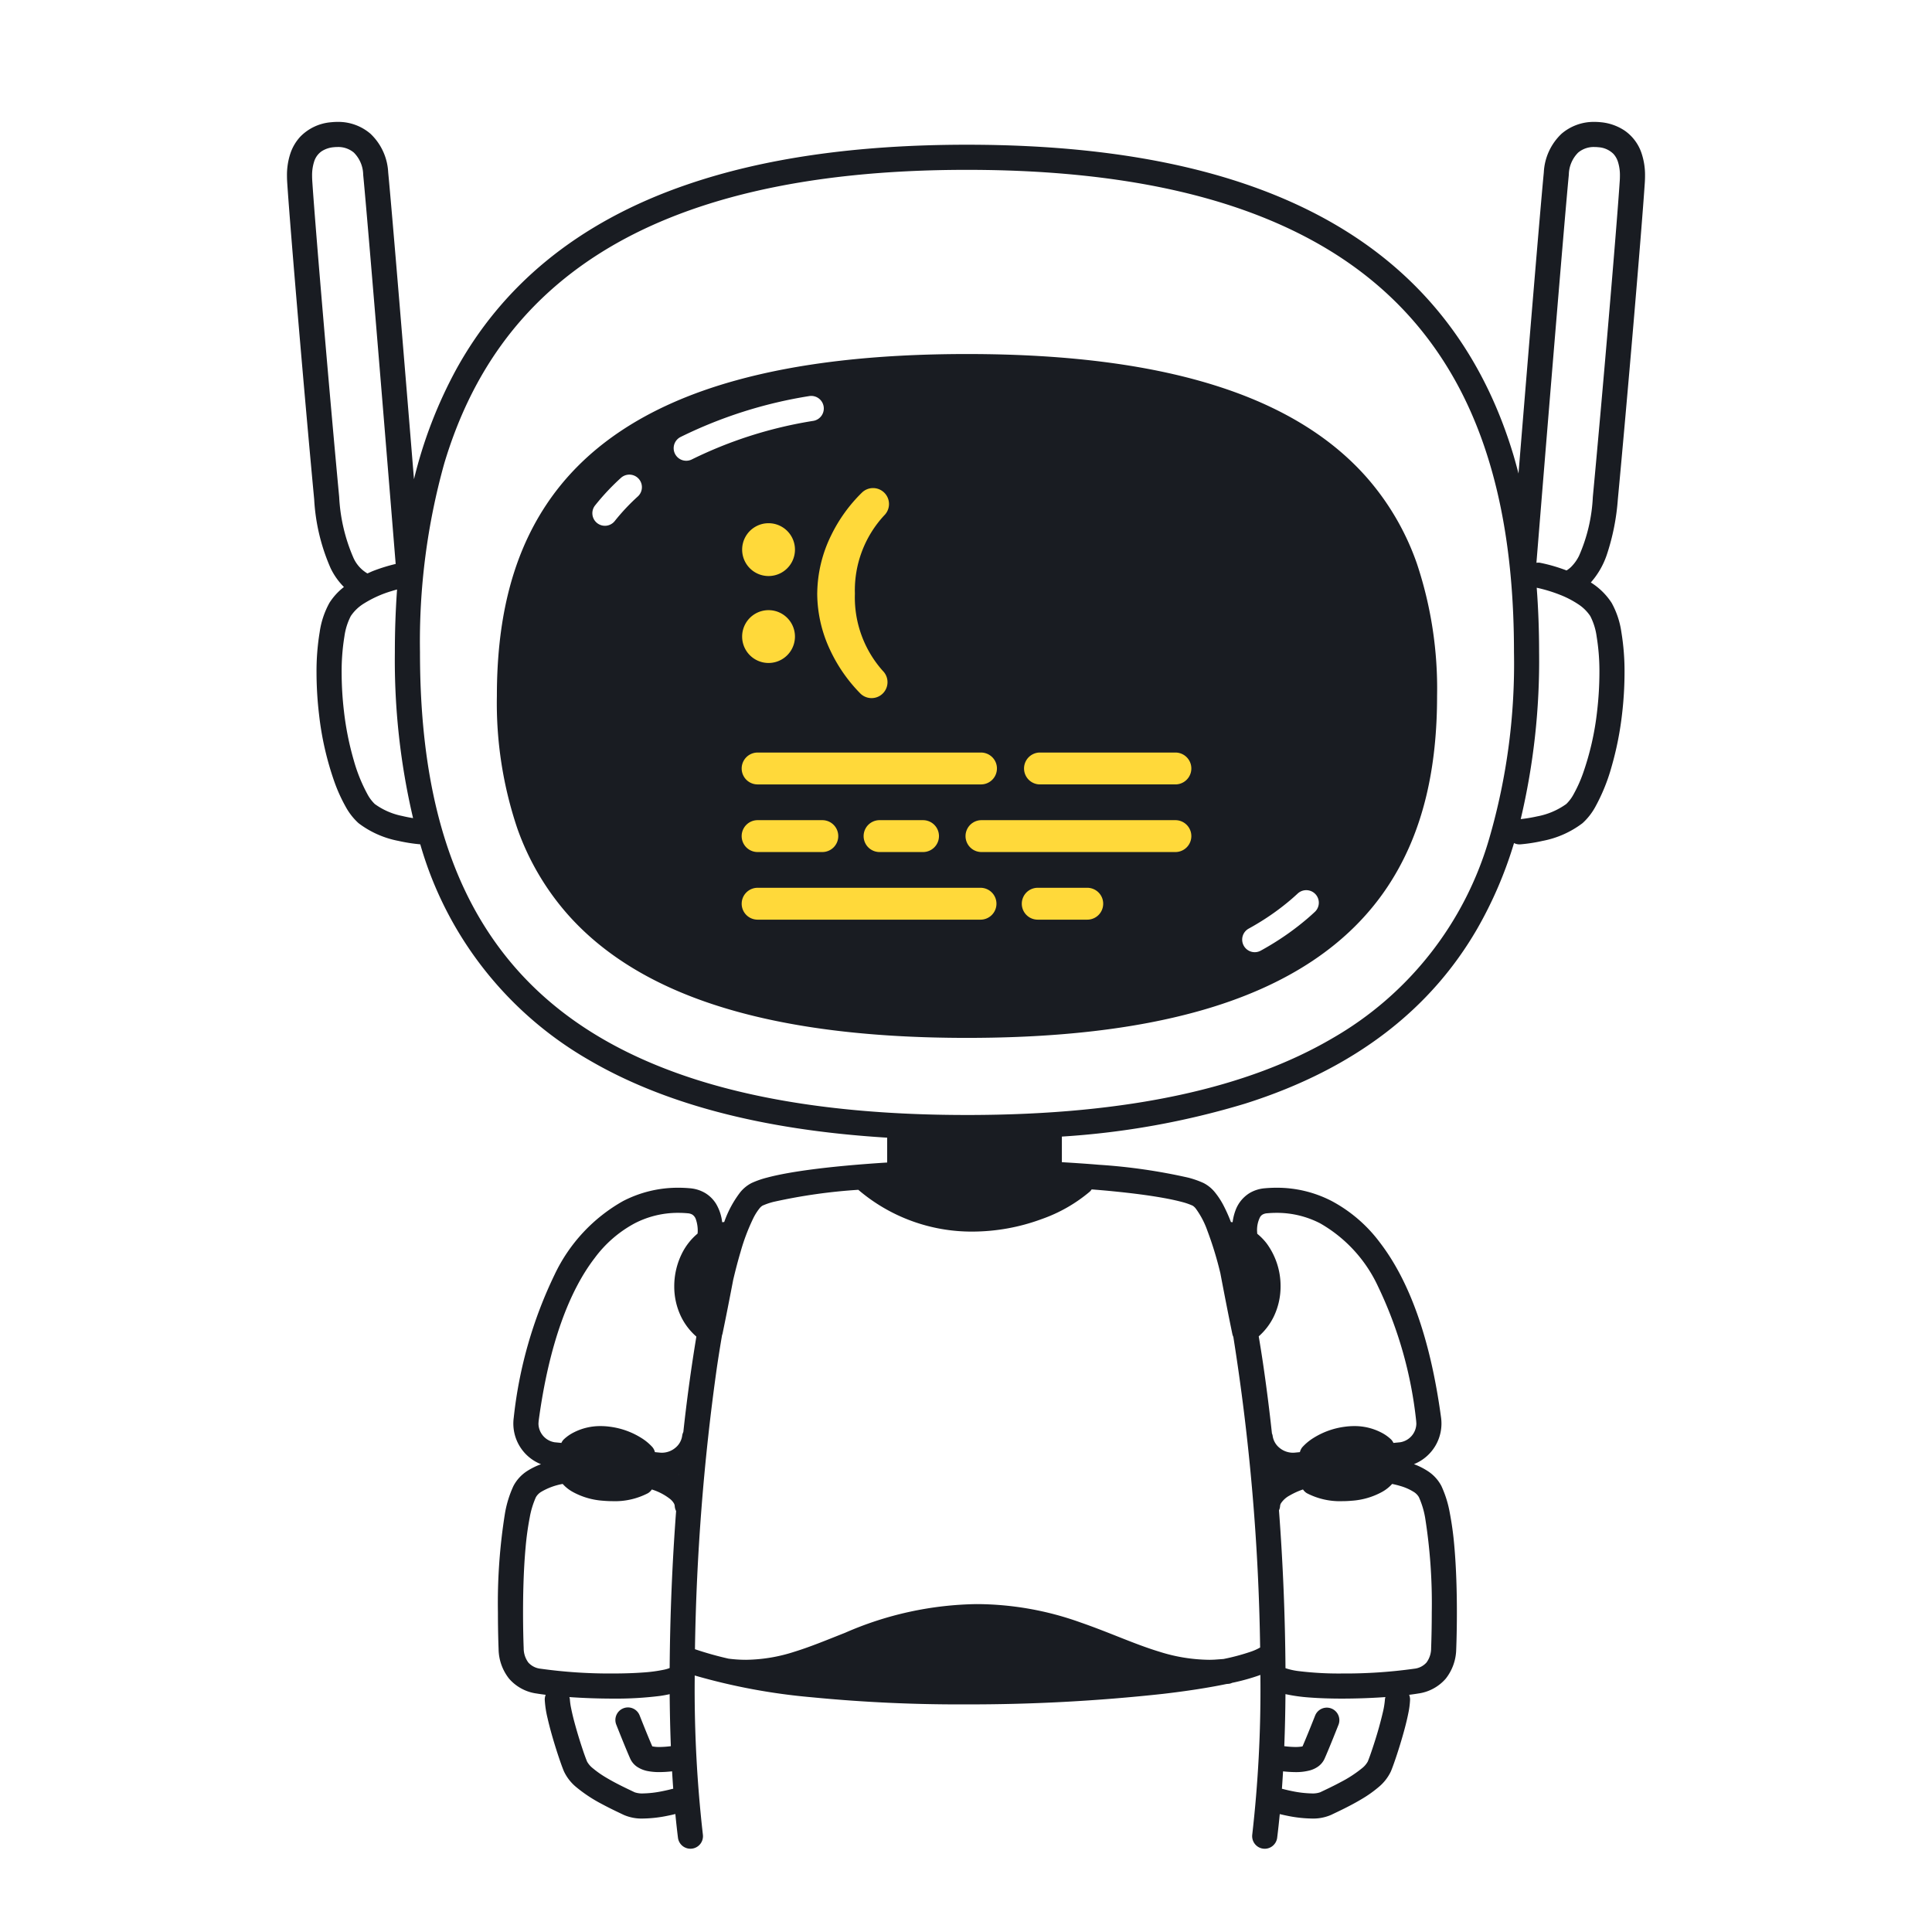 <svg xmlns="http://www.w3.org/2000/svg" width="200" height="200" fill="none"><path fill="#FFD93A" d="M76.25 99.75h43.25L130 87.5v-39H76.25L69.75 62l6.5 37.75Z"/><path fill="#191C22" d="M141.549 49.5c-3.491-3.989-8.45-7.215-15.219-9.424-6.772-2.212-15.361-3.426-26.228-3.427-9.66 0-17.52.961-23.904 2.727-9.569 2.639-15.852 7.148-19.655 12.887-3.806 5.735-5.106 12.572-5.106 19.782a40.574 40.574 0 0 0 2.115 13.71 27.06 27.06 0 0 0 5.159 8.837c3.504 3.988 8.472 7.214 15.235 9.423 6.767 2.211 15.335 3.426 26.156 3.427 9.618-.001 17.457-.961 23.833-2.727 9.556-2.64 15.855-7.147 19.679-12.884 3.827-5.734 5.153-12.573 5.152-19.786a40.878 40.878 0 0 0-2.09-13.706 26.971 26.971 0 0 0-5.127-8.838Zm-5.44 44.9c-.25.233-.505.462-.766.686l-.002.002a28.074 28.074 0 0 1-3.908 2.795c-.298.178-.604.353-.916.525a1.296 1.296 0 0 1-1.439-.123 1.308 1.308 0 0 1-.437-1.377 1.303 1.303 0 0 1 .622-.777c.285-.157.565-.317.839-.481a25.487 25.487 0 0 0 3.546-2.536c.237-.203.467-.41.691-.617a1.302 1.302 0 0 1 1.837.067 1.294 1.294 0 0 1 .347.932 1.296 1.296 0 0 1-.414.905Zm-59.33-.847a1.65 1.65 0 0 1 1.65-1.65h23.074a1.65 1.65 0 1 1 0 3.3H78.428a1.65 1.65 0 0 1-1.65-1.65ZM61.623 52.296a24.264 24.264 0 0 1 2.672-2.842 1.3 1.3 0 0 1 1.747 1.925 21.67 21.67 0 0 0-2.387 2.538 1.3 1.3 0 1 1-2.032-1.621Zm41.579 27.257a1.648 1.648 0 0 1-1.65 1.65H78.428a1.65 1.65 0 0 1 0-3.3h23.125a1.655 1.655 0 0 1 1.525 1.018c.083.2.125.415.125.632Zm-1.6 8.65a1.644 1.644 0 0 1-1.524-1.019 1.644 1.644 0 0 1 0-1.263 1.653 1.653 0 0 1 1.524-1.018h20.075a1.65 1.65 0 1 1 0 3.3h-20.075Zm12.6 5.35a1.648 1.648 0 0 1-1.65 1.65h-5.125a1.648 1.648 0 0 1-1.524-2.282 1.64 1.64 0 0 1 .893-.893c.2-.083.415-.125.631-.125h5.125a1.655 1.655 0 0 1 1.525 1.018c.083.2.125.415.125.632Zm-17-7a1.65 1.65 0 0 1-1.65 1.65h-4.5a1.649 1.649 0 1 1 0-3.3h4.5a1.65 1.65 0 0 1 1.65 1.65Zm-10.425 0a1.65 1.65 0 0 1-1.65 1.65h-6.7a1.649 1.649 0 1 1 0-3.3h6.7a1.65 1.65 0 0 1 1.65 1.65Zm-7.216-23.39a2.734 2.734 0 1 1-.002 5.468 2.734 2.734 0 0 1 .002-5.468Zm-2.734-6.266a2.734 2.734 0 1 1 5.468 0 2.734 2.734 0 0 1-5.468 0Zm14.57 12.56a1.65 1.65 0 1 1-2.345 2.322 16.114 16.114 0 0 1-3.078-4.403 13.842 13.842 0 0 1-1.376-5.909v-.065l.001-.033h.002c.031-2.067.523-4.1 1.44-5.952.8-1.647 1.879-3.144 3.188-4.425a1.65 1.65 0 1 1 2.299 2.368 11.403 11.403 0 0 0-3.03 8.062v.066a11.422 11.422 0 0 0 2.898 7.969ZM85.26 42.06a1.3 1.3 0 0 1-1.054 1.506 44.052 44.052 0 0 0-12.56 3.98 1.3 1.3 0 1 1-1.191-2.311 46.622 46.622 0 0 1 13.299-4.23 1.3 1.3 0 0 1 1.506 1.055Zm36.417 39.142h-14.075a1.651 1.651 0 0 1 0-3.3h14.075a1.65 1.65 0 1 1 0 3.3Z"/><path fill="#191C22" d="M169.942 15.89a4.634 4.634 0 0 0-1.751-2.364 5.302 5.302 0 0 0-2.45-.87 6.184 6.184 0 0 0-.678-.037 5.106 5.106 0 0 0-3.414 1.228 5.894 5.894 0 0 0-1.833 3.99c-.409 4.228-1.752 20.546-2.621 31.183a56.62 56.62 0 0 0-.499-1.823c-2.812-9.428-8.229-17.577-17.346-23.268-9.114-5.696-21.828-8.946-39.248-8.947-11.616 0-21.132 1.445-28.892 4.096-11.64 3.965-19.323 10.708-23.982 19.162a46.83 46.83 0 0 0-4.373 11.369c-.867-10.612-2.253-27.464-2.67-31.772a5.894 5.894 0 0 0-1.833-3.99 5.104 5.104 0 0 0-3.414-1.228c-.227 0-.453.012-.678.037a5.01 5.01 0 0 0-3.168 1.487 4.798 4.798 0 0 0-1.033 1.747 7.126 7.126 0 0 0-.351 2.319c0 .218.008.444.023.679.332 5.057 1.859 22.906 2.793 32.803.132 2.457.708 4.87 1.699 7.123a7.113 7.113 0 0 0 1.38 1.953 6.44 6.44 0 0 0-1.5 1.64 8.811 8.811 0 0 0-1.011 3.04 24.734 24.734 0 0 0-.325 4.204c.003 1.43.089 2.858.257 4.278.263 2.4.802 4.761 1.605 7.038a16.59 16.59 0 0 0 1.137 2.512c.348.65.803 1.236 1.348 1.734a9.875 9.875 0 0 0 4.135 1.837 16.97 16.97 0 0 0 2.258.354c.012.039.022.08.034.118a37.708 37.708 0 0 0 17.435 22.212c7.602 4.442 17.685 7.229 30.864 8.038v2.571c-1.693.106-3.32.234-4.83.381-2.093.205-3.966.447-5.517.727-.775.14-1.471.29-2.08.453a9.432 9.432 0 0 0-1.592.554c-.473.24-.887.579-1.215.995a11.07 11.07 0 0 0-1.608 2.97l-.03.079c-.07.009-.142.011-.21.023a4.733 4.733 0 0 0-.625-1.896 3.376 3.376 0 0 0-1.119-1.118 3.677 3.677 0 0 0-1.595-.503 13.487 13.487 0 0 0-1.205-.054 12.317 12.317 0 0 0-5.718 1.382 17.142 17.142 0 0 0-7.082 7.609 45.069 45.069 0 0 0-4.232 14.814 4.525 4.525 0 0 0 2.824 4.817 7.15 7.15 0 0 0-1.386.673 4.122 4.122 0 0 0-1.467 1.575c-.408.882-.7 1.813-.868 2.77a58.583 58.583 0 0 0-.74 10.32c0 2.227.07 3.817.07 3.831v.016a5.049 5.049 0 0 0 1.08 3.008 4.588 4.588 0 0 0 2.857 1.543c.29.048.607.092.937.134a1.29 1.29 0 0 0-.096.523c.039.639.136 1.273.29 1.895.234 1.04.574 2.211.895 3.225.16.507.317.973.453 1.362.138.392.252.696.349.923.304.642.749 1.206 1.302 1.652a15.068 15.068 0 0 0 2.633 1.732c.894.481 1.74.873 2.263 1.124.63.269 1.31.396 1.993.372.85-.015 1.697-.111 2.528-.286.329-.065.605-.129.814-.181a88.2 88.2 0 0 0 .27 2.458 1.301 1.301 0 0 0 2.317.633 1.3 1.3 0 0 0 .262-.959v-.001a132.043 132.043 0 0 1-.847-16.041l.002-.43a63.42 63.42 0 0 0 12.088 2.251 157.21 157.21 0 0 0 15.9.74c6.848.017 13.692-.347 20.499-1.091 2.515-.293 4.721-.637 6.569-1.021.066-.007.13-.01.197-.017l.033-.003.05-.004c.105-.02.206-.053.303-.098.084-.018.18-.036.262-.055a22.029 22.029 0 0 0 2.594-.738c.023-.008.041-.018.064-.027l.003.493a132.062 132.062 0 0 1-.846 16.041 1.307 1.307 0 0 0 .646 1.293 1.296 1.296 0 0 0 1.44-.102 1.314 1.314 0 0 0 .494-.864h-.001c.1-.791.188-1.614.269-2.451.207.051.469.111.782.174a13.43 13.43 0 0 0 2.528.286 4.655 4.655 0 0 0 1.993-.372c.701-.336 1.963-.915 3.169-1.638.61-.357 1.188-.764 1.728-1.218a4.737 4.737 0 0 0 1.303-1.652c.126-.299.291-.751.49-1.337.295-.872.65-2.006.941-3.1.145-.548.275-1.085.373-1.583.098-.456.158-.92.181-1.386a1.277 1.277 0 0 0-.096-.522c.331-.042.649-.086.938-.134a4.589 4.589 0 0 0 2.856-1.543 5.053 5.053 0 0 0 1.079-3.008l.001-.017c0-.013.069-1.604.069-3.832 0-2.017-.056-4.551-.272-6.932a32.724 32.724 0 0 0-.466-3.386 11.324 11.324 0 0 0-.868-2.771 4.126 4.126 0 0 0-1.467-1.574 7.183 7.183 0 0 0-1.372-.68 4.53 4.53 0 0 0 2.809-4.809c-1.128-8.345-3.34-14.225-6.316-18.11a15.09 15.09 0 0 0-4.998-4.315 12.329 12.329 0 0 0-5.719-1.381c-.401 0-.803.018-1.204.054a3.683 3.683 0 0 0-1.596.503 3.538 3.538 0 0 0-1.453 1.798c-.145.392-.244.8-.294 1.215-.057-.01-.117-.011-.175-.019a16.691 16.691 0 0 0-.728-1.642 8.012 8.012 0 0 0-.908-1.41 3.636 3.636 0 0 0-1.215-.995 9.426 9.426 0 0 0-1.591-.554 58.943 58.943 0 0 0-9.205-1.326c-1.228-.104-2.528-.19-3.853-.269v-2.651a83.424 83.424 0 0 0 18.957-3.407c11.612-3.67 19.328-9.973 24.026-18.083a42.225 42.225 0 0 0 3.823-8.894c.194.098.41.145.627.135a16.652 16.652 0 0 0 2.33-.36 9.885 9.885 0 0 0 4.136-1.836 6.51 6.51 0 0 0 1.348-1.734 19.333 19.333 0 0 0 1.639-4.043 33.318 33.318 0 0 0 1.103-5.507c.168-1.42.253-2.849.257-4.278a24.754 24.754 0 0 0-.325-4.203 8.805 8.805 0 0 0-1.011-3.04 6.956 6.956 0 0 0-2.113-2.086c-.014-.01-.028-.016-.041-.025a8.348 8.348 0 0 0 1.652-2.86c.62-1.86 1.004-3.79 1.145-5.746.934-9.897 2.461-27.748 2.793-32.804v-.001c.015-.232.022-.457.022-.677a7.127 7.127 0 0 0-.351-2.319ZM35.112 51.447c-.93-9.864-2.46-27.748-2.787-32.73v-.003a7.424 7.424 0 0 1-.017-.505c-.011-.5.06-.999.21-1.476.13-.431.401-.807.77-1.068.377-.243.81-.389 1.258-.425.13-.014.26-.021.392-.021a2.507 2.507 0 0 1 1.694.578c.607.61.953 1.43.965 2.29.307 3.168 1.156 13.338 1.926 22.698A14910.664 14910.664 0 0 1 40.96 58.38c-.787.187-1.56.426-2.315.716-.197.077-.405.178-.609.267a3.541 3.541 0 0 1-1.488-1.711 18.008 18.008 0 0 1-1.436-6.204Zm6.505 33.018a7.202 7.202 0 0 1-2.821-1.235 4.12 4.12 0 0 1-.773-1.041A16.828 16.828 0 0 1 36.62 78.7a30.69 30.69 0 0 1-1.014-5.073 34.53 34.53 0 0 1-.239-3.977 22.191 22.191 0 0 1 .285-3.754 6.51 6.51 0 0 1 .662-2.122c.35-.519.806-.957 1.337-1.285.894-.56 1.86-.997 2.871-1.296.21-.066.404-.121.581-.169a91.062 91.062 0 0 0-.227 6.485 71.43 71.43 0 0 0 1.885 17.183 14.436 14.436 0 0 1-1.145-.228ZM70.3 152.653l-.02-.014.023-.011-.003.025Zm-14.559-5.287.018-.259c1.083-8.061 3.22-13.521 5.801-16.874a12.49 12.49 0 0 1 4.13-3.588 9.718 9.718 0 0 1 4.524-1.091c.323 0 .647.014.974.044.168.008.332.055.48.137.178.12.31.299.373.505.137.407.2.835.187 1.264 0 .06-.013.134-.015.197a6.363 6.363 0 0 0-1.598 2.016 7.611 7.611 0 0 0-.817 3.441 7.167 7.167 0 0 0 .712 3.152c.383.783.92 1.481 1.578 2.053a177.373 177.373 0 0 0-1.35 9.879 1.268 1.268 0 0 0-.114.354 1.952 1.952 0 0 1-.691 1.263 2.184 2.184 0 0 1-1.41.527l-.159-.006-.567-.056a1.275 1.275 0 0 0-.254-.512 5.337 5.337 0 0 0-1.16-.96 8.01 8.01 0 0 0-3.218-1.154 7.083 7.083 0 0 0-.987-.07 5.998 5.998 0 0 0-2.763.646c-.39.193-.748.443-1.064.743a1.297 1.297 0 0 0-.238.354l-.697-.068a1.987 1.987 0 0 1-1.675-1.937Zm.236 25.381a1.984 1.984 0 0 1-1.283-.641 2.484 2.484 0 0 1-.482-1.489l-.01-.254c-.018-.535-.056-1.818-.056-3.449 0-1.967.055-4.441.261-6.696.088-1.044.23-2.083.427-3.112.126-.73.342-1.441.643-2.118.138-.234.333-.429.569-.565a6.648 6.648 0 0 1 2.202-.806c.297.328.646.606 1.033.82a7.554 7.554 0 0 0 3.144.918c.342.031.666.045.972.045a7.404 7.404 0 0 0 3.688-.829c.156-.098.29-.228.392-.382l.097.032a5.867 5.867 0 0 1 1.807.964c.147.12.273.265.372.427a.65.65 0 0 1 .095.296c.011.18.06.355.143.515a241 241 0 0 0-.668 16.25 3.351 3.351 0 0 1-.537.163c-.753.158-1.517.259-2.285.304-.931.067-1.99.099-3.083.099a51.591 51.591 0 0 1-7.441-.492Zm13.631 12.434-.012.004c-.081.022-.533.143-1.121.256-.627.128-1.264.199-1.903.214a2.383 2.383 0 0 1-.871-.118c-.725-.346-1.905-.892-2.954-1.522a10.104 10.104 0 0 1-1.366-.957 2.327 2.327 0 0 1-.61-.705 19.643 19.643 0 0 1-.42-1.15 48.35 48.35 0 0 1-.89-2.934 23.17 23.17 0 0 1-.336-1.419 6.403 6.403 0 0 1-.133-.955 1.244 1.244 0 0 0-.05-.214c1.418.1 2.966.157 4.476.158 1.64.018 3.278-.074 4.905-.277a12.54 12.54 0 0 0 1-.183c.015 1.837.055 3.637.123 5.384a9.578 9.578 0 0 1-1.184.085 3.348 3.348 0 0 1-.74-.068 86.35 86.35 0 0 1-.788-1.898c-.291-.723-.52-1.304-.52-1.305a1.297 1.297 0 0 0-1.686-.733 1.3 1.3 0 0 0-.734 1.685c.004.009.923 2.348 1.447 3.527.154.341.4.632.71.842.359.236.764.392 1.188.459.371.064.747.094 1.123.091.438-.004.876-.031 1.312-.081.035.611.075 1.213.118 1.808-.028.006-.056-.002-.084.006Zm73.762-9.286a8.474 8.474 0 0 1-.226 1.397 39.04 39.04 0 0 1-.838 3.011c-.153.482-.302.926-.428 1.287-.125.358-.234.642-.286.763a2.323 2.323 0 0 1-.611.705 12.63 12.63 0 0 1-2.167 1.411c-.812.438-1.606.807-2.153 1.068-.28.094-.575.133-.87.118a11.139 11.139 0 0 1-2.019-.236 17.296 17.296 0 0 1-.745-.167c-.091-.022-.161-.041-.208-.053l-.052-.014-.012-.004c-.018-.005-.034 0-.052-.004.043-.594.082-1.196.118-1.807.424.048.851.074 1.279.078a5.567 5.567 0 0 0 1.509-.18c.285-.079.556-.204.802-.37.31-.21.556-.501.71-.842.524-1.179 1.443-3.518 1.447-3.527a1.3 1.3 0 0 0-2.419-.952c-.001.001-.23.582-.521 1.305a90.848 90.848 0 0 1-.787 1.897 1.249 1.249 0 0 1-.15.032 4.178 4.178 0 0 1-.591.037 9.656 9.656 0 0 1-1.152-.084c.069-1.748.109-3.55.123-5.388.825.177 1.661.293 2.503.349 1.04.079 2.19.114 3.37.114a65.44 65.44 0 0 0 4.476-.158 1.23 1.23 0 0 0-.05.214Zm3.515-20.907a8.88 8.88 0 0 1 .643 2.117 56.49 56.49 0 0 1 .688 9.807 105.395 105.395 0 0 1-.066 3.705 2.483 2.483 0 0 1-.482 1.489c-.332.366-.79.595-1.282.641a51.468 51.468 0 0 1-7.442.492 34.02 34.02 0 0 1-4.535-.25 6.844 6.844 0 0 1-1.304-.289l-.032-.013a240.06 240.06 0 0 0-.674-16.337 1.28 1.28 0 0 0 .116-.442h-.001a.66.66 0 0 1 .096-.296c.228-.336.536-.61.895-.799.438-.254.9-.463 1.38-.625.102.154.236.285.393.383a7.403 7.403 0 0 0 3.687.829c.307 0 .631-.014.972-.045a7.558 7.558 0 0 0 3.145-.918 3.989 3.989 0 0 0 1.031-.82c.301.063.59.133.853.214.476.133.931.333 1.351.592.235.136.431.331.568.565Zm-16.446-28.989a.752.752 0 0 1 .256-.264 1.09 1.09 0 0 1 .479-.137c.327-.03.651-.044.973-.044a9.734 9.734 0 0 1 4.525 1.091 14.574 14.574 0 0 1 5.972 6.506 42.539 42.539 0 0 1 3.959 13.955l.017.26a1.988 1.988 0 0 1-1.674 1.937l-.697.068a1.28 1.28 0 0 0-.238-.354 4.32 4.32 0 0 0-1.064-.743 5.996 5.996 0 0 0-2.763-.646 7.23 7.23 0 0 0-.986.07 8.026 8.026 0 0 0-3.218 1.153 5.364 5.364 0 0 0-1.162.961 1.282 1.282 0 0 0-.253.512l-.567.056-.159.006a2.191 2.191 0 0 1-1.41-.526 1.95 1.95 0 0 1-.69-1.263 1.166 1.166 0 0 0-.069-.212 189.43 189.43 0 0 0-.926-7.272c-.142-.953-.29-1.875-.441-2.776a6.501 6.501 0 0 0 1.548-2.027 7.155 7.155 0 0 0 .713-3.153 7.434 7.434 0 0 0-1.44-4.439 6.05 6.05 0 0 0-.974-.998c-.002-.068-.015-.149-.015-.215a2.962 2.962 0 0 1 .304-1.506Zm-15.307-2.687c2.043.2 3.859.436 5.308.698.724.13 1.356.268 1.871.405.392.097.775.228 1.145.391.129.08.242.184.331.306a8.771 8.771 0 0 1 1.19 2.262 36.511 36.511 0 0 1 1.355 4.434c.373 1.964.834 4.341 1.239 6.278.022.104.056.205.103.301a225.146 225.146 0 0 1 2.775 32.161 5.323 5.323 0 0 1-.929.421 22.28 22.28 0 0 1-2.864.77l-.94.068c-.176.006-.353.015-.526.015a17.559 17.559 0 0 1-5.195-.845c-2.545-.77-5.129-1.982-8.154-3.026a32.03 32.03 0 0 0-10.758-1.895 35.134 35.134 0 0 0-13.61 2.973c-1.843.728-3.542 1.435-5.209 1.95-1.627.536-3.327.82-5.04.843a14.016 14.016 0 0 1-1.808-.119 34.568 34.568 0 0 1-3.474-.977c.147-9.782.908-19.546 2.28-29.232.169-1.133.344-2.227.526-3.283.016-.041.03-.083.043-.125.359-1.717.762-3.783 1.11-5.599.246-1.039.498-2.006.756-2.87.34-1.223.791-2.412 1.347-3.553.168-.337.37-.656.603-.952.09-.122.203-.226.332-.306.37-.163.753-.294 1.145-.391a57.021 57.021 0 0 1 8.752-1.246l.015-.001a18.06 18.06 0 0 0 11.827 4.326 20.796 20.796 0 0 0 7.17-1.3 15.78 15.78 0 0 0 4.966-2.835c.074-.07.139-.148.195-.233.727.058 1.442.119 2.123.186Zm22.783-15.822c-8.558 5.009-20.769 7.935-37.813 7.933-11.36.001-20.58-1.298-27.994-3.65-11.124-3.539-18.178-9.377-22.564-16.91-4.381-7.538-6.07-16.876-6.067-27.353a68.506 68.506 0 0 1 2.522-19.567c2.69-8.959 7.684-16.453 16.234-21.81 8.553-5.35 20.762-8.552 37.869-8.55 11.402-.001 20.636 1.421 28.052 3.955 11.125 3.812 18.169 10.06 22.546 17.959 4.369 7.901 6.029 17.536 6.027 28.013a64.885 64.885 0 0 1-2.547 19.24 35.075 35.075 0 0 1-16.265 20.74Zm27.37-41.593c.202 1.241.297 2.497.286 3.754a35.013 35.013 0 0 1-.239 3.977 29.02 29.02 0 0 1-1.465 6.446 14.2 14.2 0 0 1-.952 2.115 4.118 4.118 0 0 1-.773 1.04 7.506 7.506 0 0 1-3.026 1.284 15.14 15.14 0 0 1-1.691.28 71.353 71.353 0 0 0 1.902-17.283c0-2.257-.082-4.48-.246-6.668.818.177 1.619.42 2.397.727a9.912 9.912 0 0 1 1.863.957c.51.323.947.748 1.283 1.249.34.664.564 1.382.661 2.122Zm2.391-47.18c-.326 4.982-1.856 22.866-2.787 32.73-.096 2.1-.58 4.164-1.427 6.088-.214.437-.5.834-.846 1.175-.137.13-.288.244-.449.342a18.836 18.836 0 0 0-.978-.34 16.32 16.32 0 0 0-1.798-.46 1.257 1.257 0 0 0-.34.008l.406-5c.809-9.93 2.487-30.414 2.947-35.173.013-.86.358-1.68.965-2.29a2.505 2.505 0 0 1 1.694-.578c.132 0 .263.007.393.022a2.425 2.425 0 0 1 1.558.682c.213.233.373.51.469.81.15.477.222.976.21 1.476 0 .16-.005.33-.017.509v-.001Z"/></svg>